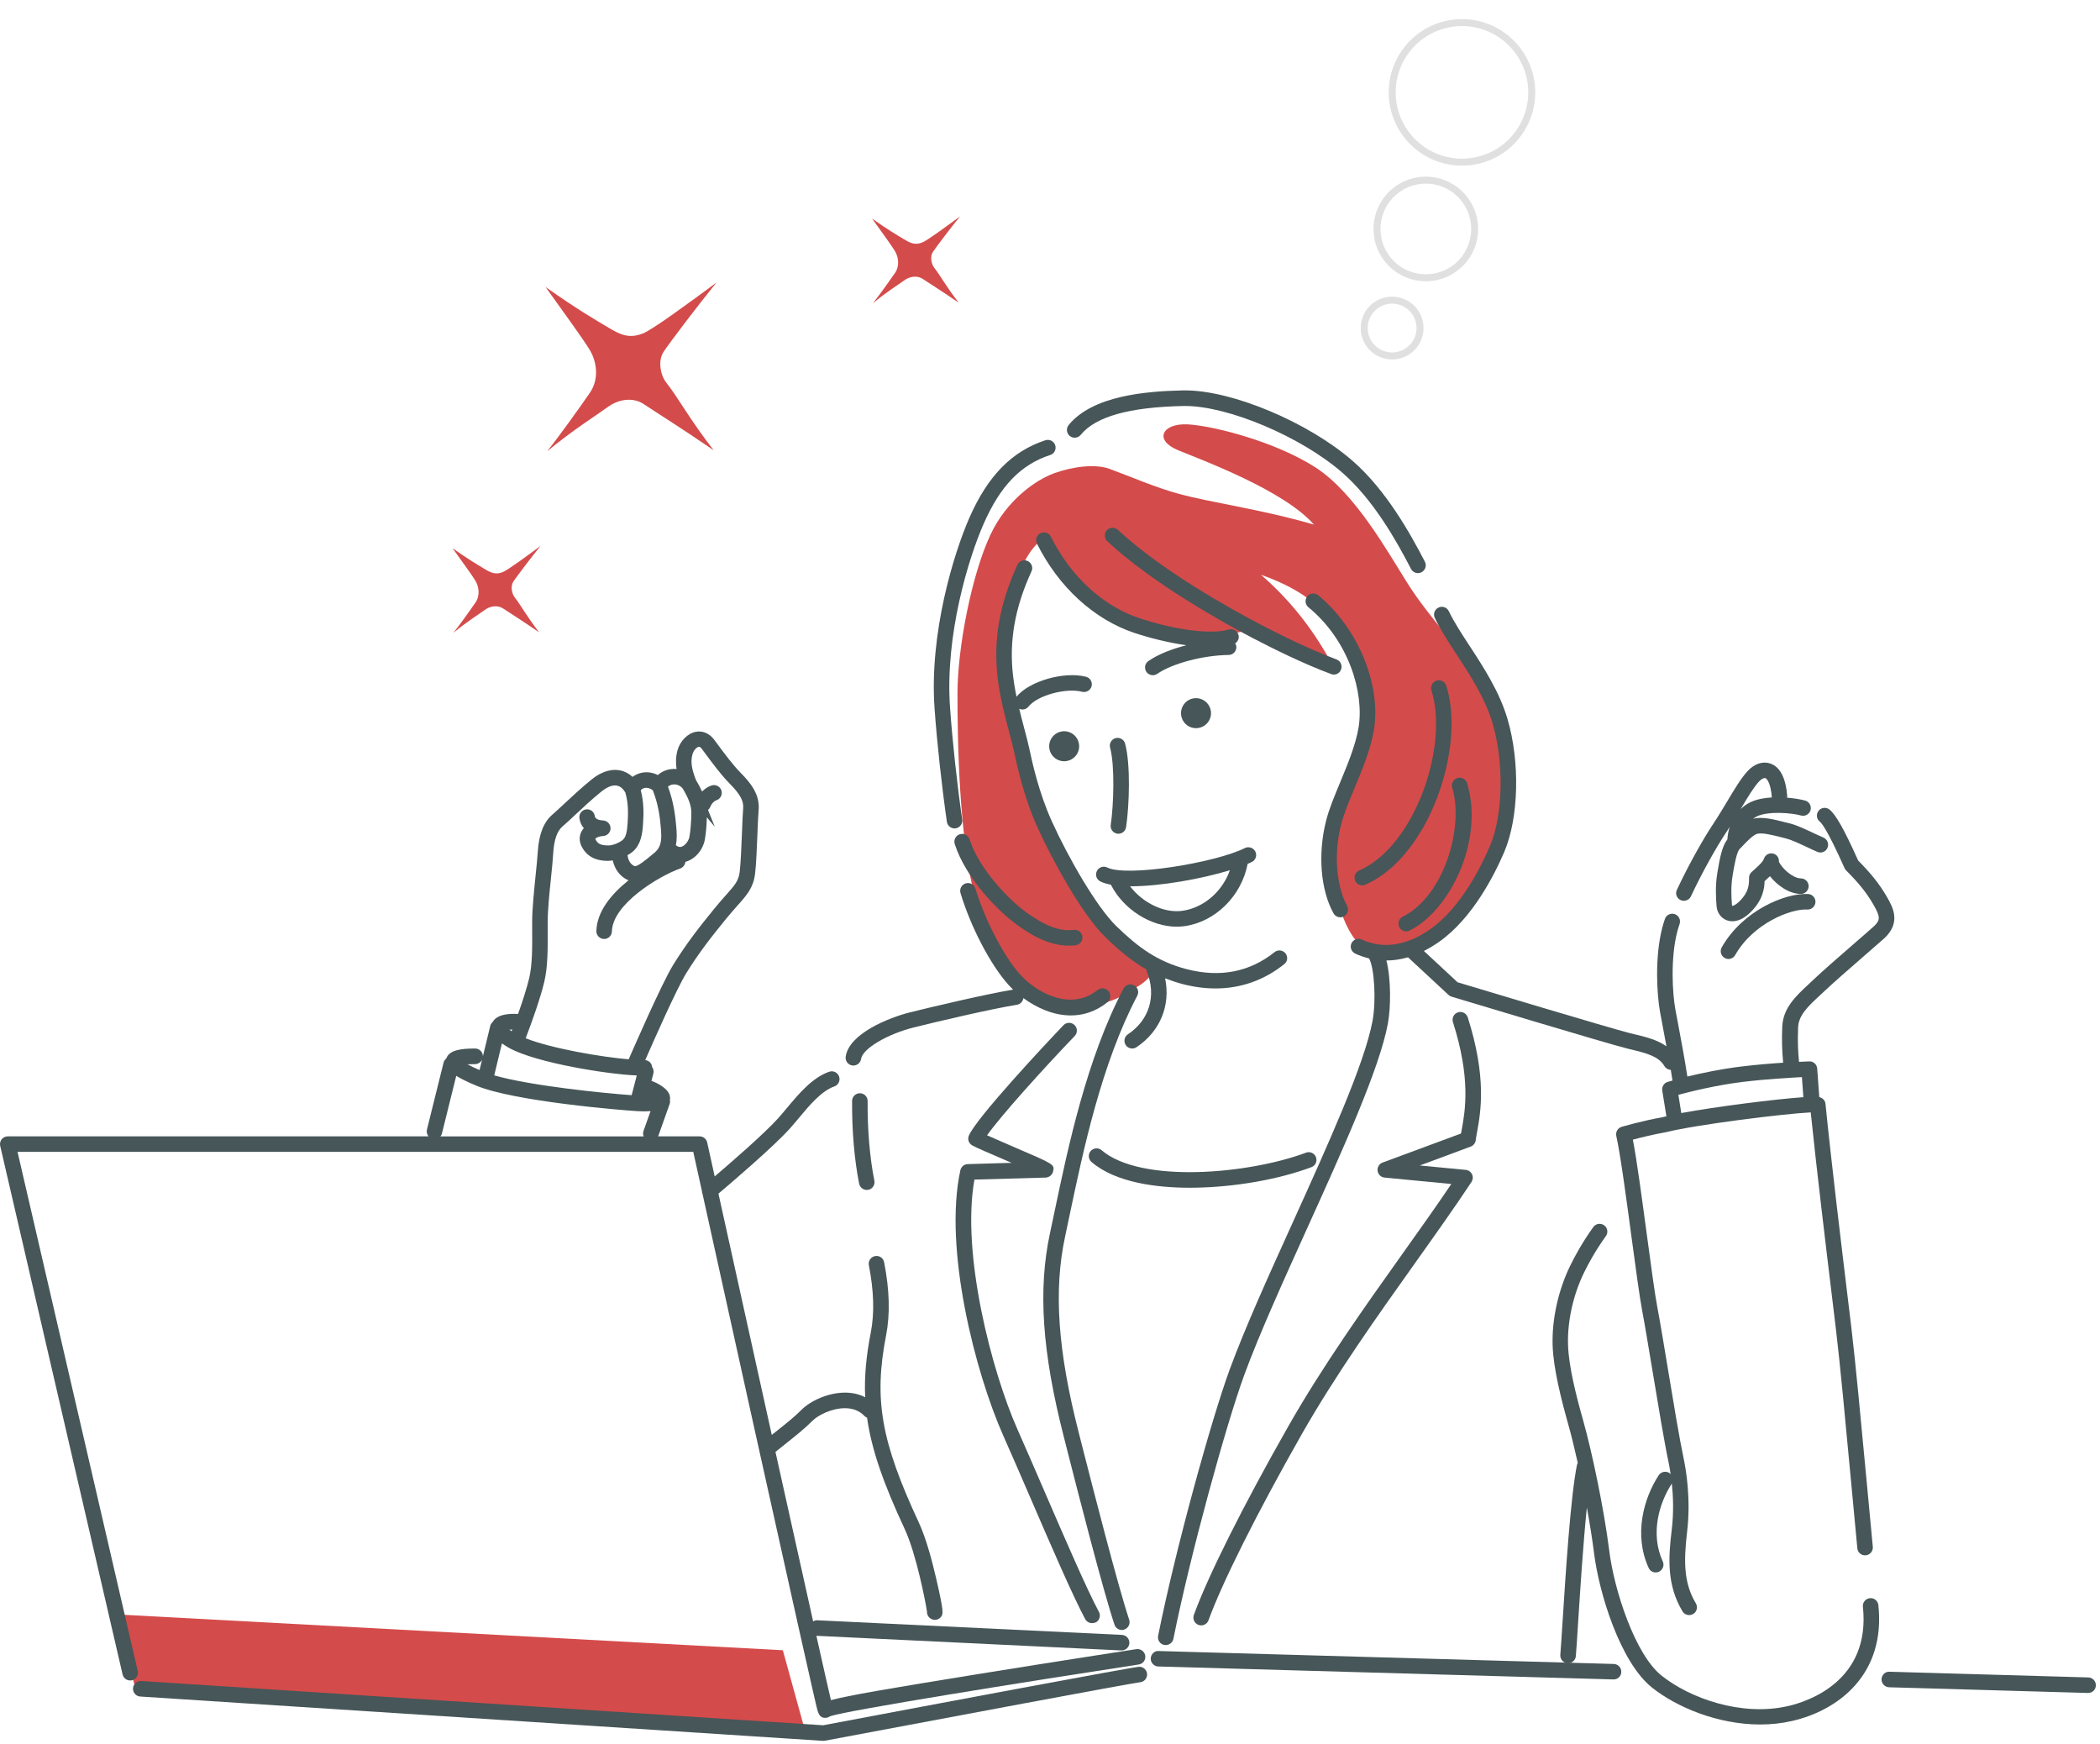<svg width="301" height="250" viewBox="0 0 301 250" fill="none" xmlns="http://www.w3.org/2000/svg">
<path d="M151.088 67.827C148.528 68.754 144.316 71.621 141.959 76.649C139.269 82.382 137.237 92.856 137.237 99.425C137.237 105.993 137.441 120.558 139.909 129.177C142.368 137.795 146.477 141.691 149.966 143.333C153.454 144.976 159.41 144.15 161.664 142.1C163.51 141.283 164.336 140.662 165.56 139.02C156.534 131.013 151.459 124.696 148.936 116.04C146.422 107.384 144.01 101.262 143.806 96.131C143.601 91.001 145.039 81.353 148.732 77.865C154.27 84.229 157.962 87.717 163.297 89.359C168.631 91.001 174.791 91.817 179.922 89.971C184.235 92.43 188.336 94.693 190.998 95.306C188.54 90.788 185.46 86.483 180.738 82.373C187.102 84.628 190.182 87.504 192.845 91.604C195.516 95.704 197.159 100.631 195.516 104.945C193.874 109.258 190.59 115.001 190.59 119.723C190.59 124.445 191.62 131.422 194.283 134.706C200.851 137.582 205.573 134.502 209.469 129.78C213.366 125.057 215.629 118.285 215.833 113.776C216.038 109.258 214.6 101.262 211.937 97.152C209.265 93.051 204.757 88.329 201.881 83.811C199.005 79.293 194.292 70.675 188.54 66.982C182.797 63.29 173.966 61.036 170.273 60.822C166.581 60.618 165.347 63.077 168.835 64.515C172.324 65.953 184.022 70.257 188.327 75.183C180.525 72.929 173.864 72.103 168.937 70.767C165.644 69.877 162.063 68.309 158.983 67.177C156.914 66.454 153.714 66.88 151.088 67.827Z" fill="#D44B4B"/>
<path d="M19.454 242.256L115.491 248.416L112.207 236.513L16.782 231.383L19.454 242.256Z" fill="#D44B4B"/>
<path d="M78.197 41.133C81.509 45.753 83.42 48.369 84.478 50.067C85.535 51.764 85.925 54.279 84.552 56.292C83.17 58.305 80.127 62.554 78.429 64.678C82.149 61.598 85.507 59.511 87.103 58.342C88.699 57.173 90.749 56.904 92.27 57.915C94.822 59.613 97.54 61.274 102.29 64.53C98.857 60.105 97.16 56.923 95.499 54.835C94.701 53.833 94.219 51.737 95.146 50.373C96.204 48.814 99.961 43.86 102.689 40.502C98.904 43.294 93.523 47.265 92.141 47.794C90.758 48.323 89.589 48.36 87.678 47.228C85.173 45.753 82.678 44.296 78.197 41.133Z" fill="#D44B4B"/>
<path d="M64.865 78.567C66.572 80.951 67.556 82.296 68.103 83.168C68.65 84.04 68.854 85.339 68.14 86.378C67.426 87.417 65.858 89.606 64.986 90.701C66.897 89.115 68.632 88.038 69.457 87.436C70.274 86.832 71.341 86.693 72.12 87.213C73.437 88.085 74.838 88.948 77.278 90.627C75.506 88.345 74.634 86.703 73.781 85.626C73.372 85.107 73.122 84.031 73.595 83.326C74.142 82.528 76.072 79.967 77.482 78.242C75.534 79.68 72.76 81.721 72.046 81.999C71.331 82.268 70.728 82.287 69.745 81.712C68.465 80.951 67.175 80.199 64.865 78.567Z" fill="#D44B4B"/>
<path d="M125 31.325C126.707 33.709 127.69 35.054 128.238 35.926C128.785 36.798 128.989 38.097 128.275 39.136C127.561 40.175 125.993 42.364 125.121 43.459C127.032 41.873 128.767 40.797 129.592 40.194C130.409 39.591 131.475 39.452 132.255 39.971C133.572 40.843 134.973 41.706 137.413 43.385C135.641 41.103 134.769 39.461 133.915 38.385C133.507 37.865 133.257 36.789 133.73 36.084C134.277 35.286 136.207 32.726 137.617 31C135.669 32.438 132.895 34.479 132.181 34.757C131.466 35.026 130.863 35.045 129.88 34.47C128.59 33.709 127.31 32.958 125 31.325Z" fill="#D44B4B"/>
<path d="M203.235 82.141C202.836 82.141 202.447 81.919 202.243 81.538C200.146 77.466 196.834 71.603 192.381 67.725C186.481 62.594 176.072 58.188 169.893 58.188C169.81 58.188 169.717 58.188 169.633 58.188C161.868 58.345 157.044 59.7 154.901 62.325C154.511 62.798 153.806 62.873 153.333 62.483C152.86 62.093 152.786 61.388 153.176 60.915C156.617 56.703 164.188 56.072 169.587 55.952C169.689 55.952 169.791 55.952 169.893 55.952C176.638 55.952 187.51 60.516 193.856 66.036C198.597 70.165 202.048 76.278 204.237 80.509C204.515 81.056 204.302 81.724 203.755 82.011C203.578 82.095 203.411 82.141 203.235 82.141Z" fill="#475658"/>
<path d="M191.184 96.679C191.054 96.679 190.924 96.66 190.794 96.605C186.824 95.129 182.482 92.977 179.55 91.446C175.45 89.294 165.199 83.635 158.705 77.568C158.259 77.15 158.232 76.445 158.649 75.991C159.066 75.545 159.771 75.517 160.226 75.935C166.516 81.817 176.563 87.355 180.58 89.461C183.456 90.964 187.705 93.07 191.564 94.508C192.14 94.721 192.436 95.361 192.223 95.936C192.065 96.4 191.639 96.679 191.184 96.679Z" fill="#475658"/>
<path d="M192.112 131.468C191.722 131.468 191.342 131.264 191.138 130.893C189.282 127.581 188.865 122.376 190.071 117.636C190.488 115.975 191.268 114.101 192.093 112.116C193.179 109.5 194.301 106.791 194.719 104.314C195.563 99.35 193.364 91.817 187.538 87.03C187.065 86.641 186.991 85.936 187.38 85.463C187.77 84.989 188.475 84.915 188.948 85.314C194.663 90.008 198.012 98.163 196.917 104.685C196.453 107.403 195.285 110.233 194.143 112.969C193.355 114.88 192.603 116.68 192.223 118.183C191.008 122.979 191.778 127.479 193.077 129.807C193.373 130.346 193.188 131.023 192.65 131.32C192.483 131.422 192.288 131.468 192.112 131.468Z" fill="#475658"/>
<path d="M136.82 118.73C136.272 118.73 135.799 118.332 135.716 117.775C134.974 112.58 134.296 106.355 133.953 101.531C133.183 90.695 136.727 79.265 138.944 74.209C141.579 68.198 145.049 64.663 149.845 63.095C150.429 62.91 151.06 63.225 151.246 63.81C151.441 64.394 151.116 65.025 150.531 65.21C146.32 66.584 143.369 69.636 140.976 75.1C138.842 79.961 135.437 90.973 136.17 101.373C136.504 106.151 137.172 112.32 137.915 117.459C137.998 118.072 137.581 118.628 136.968 118.721C136.922 118.721 136.875 118.73 136.82 118.73Z" fill="#475658"/>
<path d="M153.212 135.531C150.29 135.531 147.711 133.954 145.744 132.526C143.026 130.559 138.415 125.855 136.847 120.966C136.662 120.382 136.977 119.751 137.571 119.565C138.156 119.38 138.786 119.705 138.972 120.289C140.364 124.631 144.668 128.991 147.052 130.726C149.845 132.748 151.895 133.509 153.908 133.268C154.502 133.194 155.077 133.63 155.142 134.242C155.216 134.854 154.78 135.402 154.168 135.476C153.853 135.513 153.528 135.531 153.212 135.531Z" fill="#475658"/>
<path d="M195.266 126.894C194.839 126.894 194.431 126.644 194.245 126.226C193.995 125.661 194.255 125.011 194.821 124.761C202.91 121.198 207.669 106.744 205.174 98.952C204.988 98.367 205.313 97.736 205.898 97.551C206.491 97.365 207.113 97.69 207.298 98.274C210.1 107.051 204.886 122.757 195.711 126.792C195.572 126.867 195.414 126.894 195.266 126.894Z" fill="#475658"/>
<path d="M201.565 133.491C201.157 133.491 200.758 133.259 200.563 132.869C200.294 132.322 200.517 131.654 201.064 131.375C206.9 128.499 209.887 118.647 208.152 112.895C207.976 112.311 208.31 111.689 208.894 111.504C209.488 111.327 210.1 111.661 210.286 112.246C212.763 120.475 207.809 130.522 202.048 133.361C201.899 133.453 201.723 133.491 201.565 133.491Z" fill="#475658"/>
<path d="M146.552 101.688C146.31 101.688 146.06 101.605 145.856 101.447C145.373 101.067 145.299 100.362 145.679 99.879C147.479 97.625 152.517 96.178 155.662 96.994C156.255 97.152 156.617 97.755 156.46 98.349C156.302 98.942 155.69 99.295 155.105 99.146C152.795 98.543 148.695 99.666 147.424 101.262C147.201 101.54 146.876 101.688 146.552 101.688Z" fill="#475658"/>
<path d="M169.327 102.662C169.578 103.822 170.719 104.564 171.878 104.314C173.038 104.063 173.78 102.922 173.53 101.763C173.279 100.603 172.138 99.861 170.979 100.111C169.819 100.352 169.086 101.494 169.327 102.662Z" fill="#475658"/>
<path d="M150.429 107.403C150.68 108.563 151.821 109.305 152.981 109.054C154.14 108.804 154.883 107.663 154.632 106.503C154.382 105.344 153.24 104.601 152.081 104.852C150.921 105.102 150.188 106.243 150.429 107.403Z" fill="#475658"/>
<path d="M160.31 119.491C160.254 119.491 160.198 119.491 160.143 119.482C159.53 119.389 159.113 118.823 159.206 118.22C159.632 115.335 159.809 109.722 159.113 107.153C158.955 106.559 159.308 105.947 159.901 105.789C160.495 105.631 161.107 105.984 161.265 106.577C162.072 109.574 161.868 115.456 161.404 118.545C161.33 119.092 160.848 119.491 160.31 119.491Z" fill="#475658"/>
<path d="M179.931 122.043C179.653 121.495 178.985 121.273 178.437 121.542C174.188 123.666 161.488 125.726 158.714 124.334C158.167 124.056 157.499 124.278 157.22 124.835C156.942 125.382 157.165 126.05 157.721 126.329C158.12 126.533 158.631 126.681 159.224 126.792C161.033 130.346 164.958 132.813 168.668 132.813C169.04 132.813 169.401 132.786 169.763 132.739C174.207 132.127 177.946 128.407 178.827 123.814C179.05 123.722 179.254 123.629 179.43 123.536C179.987 123.267 180.209 122.599 179.931 122.043ZM169.457 130.54C166.832 130.902 163.779 129.39 161.98 127.024C162.017 127.024 162.054 127.024 162.091 127.024C166.386 127.024 172.296 125.939 176.285 124.724C175.2 127.776 172.537 130.114 169.457 130.54Z" fill="#475658"/>
<path d="M177.51 90.973C177.333 90.379 176.721 90.046 176.127 90.222C173.613 90.964 168.455 90.305 163.288 88.589C158.065 86.845 153.454 82.596 150.624 76.918C150.355 76.371 149.678 76.148 149.131 76.417C148.583 76.696 148.361 77.364 148.63 77.911C151.719 84.117 156.803 88.775 162.583 90.704C164.763 91.428 167.462 92.114 170.06 92.476C168 92.996 166.024 93.756 164.605 94.74C164.095 95.092 163.974 95.779 164.317 96.289C164.531 96.604 164.883 96.771 165.236 96.771C165.449 96.771 165.672 96.707 165.867 96.577C168.028 95.083 172.444 93.914 176.118 93.868C176.73 93.858 177.222 93.348 177.213 92.736C177.213 92.541 177.138 92.365 177.046 92.207C177.454 91.929 177.658 91.446 177.51 90.973Z" fill="#475658"/>
<path d="M170.598 170.228C165.941 170.228 159.966 169.551 156.45 166.536C155.986 166.137 155.931 165.432 156.33 164.968C156.729 164.504 157.434 164.448 157.897 164.847C163.519 169.662 179.003 168.271 187.195 165.2C187.77 164.986 188.41 165.274 188.623 165.849C188.837 166.424 188.549 167.065 187.974 167.278C183.298 169.031 177.073 170.126 171.321 170.219C171.09 170.228 170.848 170.228 170.598 170.228Z" fill="#475658"/>
<path d="M158.9 142.063C158.519 141.58 157.814 141.506 157.332 141.886C153.426 145.004 148.528 142.239 146.181 139.623C143.852 137.016 141.171 131.848 139.807 127.349C139.631 126.765 139.009 126.421 138.416 126.607C137.831 126.783 137.497 127.405 137.673 127.998C139.139 132.86 141.959 138.25 144.52 141.116C144.733 141.358 144.975 141.589 145.216 141.831C141.356 142.471 133.499 144.326 130.446 145.087C127.459 145.829 121.689 148.121 121.216 151.442C121.132 152.054 121.55 152.611 122.162 152.704C122.218 152.713 122.273 152.713 122.32 152.713C122.867 152.713 123.34 152.314 123.424 151.757C123.628 150.31 127.162 148.204 130.994 147.249C134.065 146.479 142.052 144.595 145.772 144.002C146.273 143.918 146.617 143.519 146.682 143.046C148.583 144.438 150.986 145.532 153.482 145.532C155.244 145.532 157.044 144.994 158.723 143.649C159.206 143.241 159.28 142.545 158.9 142.063Z" fill="#475658"/>
<path d="M124.24 170.543C123.72 170.543 123.256 170.182 123.145 169.653C122.459 166.202 122.106 162.092 122.134 157.787C122.134 157.175 122.635 156.683 123.247 156.683H123.256C123.869 156.683 124.37 157.194 124.36 157.806C124.333 161.962 124.667 165.905 125.325 169.217C125.446 169.82 125.056 170.404 124.453 170.525C124.388 170.534 124.314 170.543 124.24 170.543Z" fill="#475658"/>
<path d="M172.166 232.951C172.036 232.951 171.915 232.932 171.786 232.886C171.21 232.673 170.914 232.032 171.118 231.457C173.149 225.863 178.205 215.76 184.644 204.442C189.551 195.814 195.628 187.27 200.99 179.737C203.495 176.221 205.879 172.872 208.022 169.69L198.457 168.771C197.938 168.725 197.53 168.326 197.455 167.807C197.391 167.296 197.687 166.795 198.17 166.619L209.414 162.454C209.442 162.277 209.479 162.092 209.516 161.897C210.007 159.17 210.842 154.596 208.254 146.488C208.069 145.903 208.393 145.272 208.978 145.087C209.562 144.901 210.193 145.226 210.379 145.811C213.125 154.448 212.243 159.355 211.705 162.296C211.631 162.723 211.557 163.094 211.52 163.428C211.464 163.836 211.186 164.179 210.805 164.328L203.504 167.037L210.091 167.668C210.481 167.705 210.824 167.946 210.991 168.298C211.158 168.651 211.13 169.068 210.917 169.393C208.495 173.058 205.731 176.935 202.808 181.045C197.474 188.541 191.435 197.03 186.583 205.555C180.209 216.772 175.209 226.745 173.214 232.227C173.047 232.673 172.621 232.951 172.166 232.951Z" fill="#475658"/>
<path d="M156.524 232.626C156.126 232.626 155.745 232.413 155.541 232.042C153.769 228.739 150.661 221.559 147.665 214.61C146.31 211.484 144.984 208.413 143.815 205.787C139.779 196.714 135.206 178.902 137.655 167.714C137.766 167.213 138.202 166.851 138.712 166.842C139.287 166.823 142.265 166.731 144.993 166.656C144.863 166.601 144.733 166.545 144.603 166.489C141.792 165.283 139.909 164.476 139.343 164.152C138.852 163.873 138.647 163.28 138.87 162.76C139.918 160.246 149.836 149.642 152.433 146.933C152.86 146.488 153.565 146.479 154.01 146.905C154.456 147.332 154.465 148.037 154.038 148.482C149.65 153.047 143.416 159.958 141.477 162.714C142.516 163.177 144.112 163.864 145.485 164.458C151.153 166.888 151.153 166.888 150.949 167.872C150.838 168.391 150.364 168.772 149.836 168.772C149.502 168.772 143.87 168.939 139.668 169.059C137.757 179.709 142.163 196.585 145.856 204.906C147.025 207.541 148.361 210.621 149.715 213.757C152.702 220.659 155.782 227.793 157.517 231.021C157.805 231.559 157.601 232.237 157.063 232.524C156.877 232.58 156.701 232.626 156.524 232.626Z" fill="#475658"/>
<path d="M269.233 230.047C269.168 229.435 268.621 228.98 268.008 229.054C267.396 229.119 266.951 229.667 267.016 230.279C268.148 240.911 259.139 243.852 256.347 244.501C249.556 246.078 242.153 243.341 238.145 240.141C234.332 237.089 231.354 227.83 230.668 222.31C229.907 216.224 228.172 208.023 226.929 203.616C225.955 200.175 224.832 195.824 224.749 192.688C224.656 189.33 225.491 185.591 227.031 182.418C227.634 181.175 228.673 179.245 230.176 177.158C230.538 176.657 230.427 175.961 229.926 175.609C229.425 175.247 228.729 175.368 228.376 175.859C226.781 178.076 225.677 180.127 225.037 181.453C223.348 184.932 222.439 189.061 222.541 192.753C222.634 196.13 223.803 200.657 224.805 204.22C225.213 205.657 225.677 207.569 226.15 209.675C226.113 209.758 226.057 209.832 226.038 209.925C225.12 214.397 224.396 225.659 223.97 232.394C223.83 234.509 223.728 236.216 223.645 237.172C223.599 237.784 224.053 238.322 224.665 238.378C224.693 238.378 224.73 238.378 224.758 238.378C225.333 238.378 225.816 237.942 225.871 237.358C225.955 236.383 226.066 234.667 226.196 232.533C226.493 227.941 226.92 221.215 227.449 216.057C227.866 218.33 228.228 220.584 228.478 222.57C229.202 228.405 232.263 238.248 236.781 241.857C240.307 244.677 246.226 247.154 252.293 247.154C253.824 247.154 255.364 246.997 256.885 246.644C263.527 245.123 270.29 239.946 269.233 230.047Z" fill="#475658"/>
<path d="M118.052 249.501C118.024 249.501 118.006 249.501 117.978 249.501L20.104 243.147C19.491 243.109 19.027 242.581 19.065 241.959C19.102 241.347 19.649 240.883 20.252 240.92L117.987 247.266C134.658 244.121 162.555 238.879 163.306 238.879C163.918 238.879 164.419 239.38 164.419 239.992C164.419 240.586 163.955 241.068 163.371 241.106C162.026 241.263 135.697 246.189 118.265 249.474C118.182 249.492 118.117 249.501 118.052 249.501Z" fill="#475658"/>
<path d="M231.289 240.697C231.28 240.697 231.271 240.697 231.252 240.697L166.025 238.842C165.412 238.823 164.93 238.313 164.939 237.701C164.958 237.089 165.477 236.56 166.08 236.625L231.308 238.48C231.92 238.499 232.403 239.009 232.384 239.621C232.384 240.215 231.892 240.697 231.289 240.697Z" fill="#475658"/>
<path d="M299.309 242.636C299.3 242.636 299.291 242.636 299.272 242.636L270.773 241.82C270.161 241.801 269.678 241.291 269.687 240.679C269.706 240.066 270.198 239.556 270.828 239.593L299.328 240.41C299.94 240.428 300.423 240.939 300.404 241.551C300.404 242.154 299.912 242.636 299.309 242.636Z" fill="#475658"/>
<path d="M160.801 233.61C160.337 233.61 159.901 233.313 159.744 232.849C158.111 227.978 154.484 213.812 152.944 207.754L152.48 205.927C149.372 193.811 148.76 184.821 150.494 176.759C150.708 175.757 150.93 174.7 151.162 173.596C153.101 164.356 155.764 151.702 161.043 141.673C161.33 141.135 161.998 140.921 162.545 141.209C163.093 141.497 163.297 142.165 163.009 142.712C157.87 152.462 155.254 164.94 153.333 174.05C153.101 175.163 152.879 176.221 152.665 177.223C151.005 184.923 151.608 193.606 154.632 205.37L155.096 207.197C156.636 213.228 160.245 227.338 161.85 232.135C162.044 232.719 161.729 233.35 161.145 233.545C161.043 233.591 160.922 233.61 160.801 233.61Z" fill="#475658"/>
<path d="M184.254 136.635C183.864 136.153 183.168 136.079 182.686 136.459C179.114 139.317 174.884 140.133 170.115 138.908C165.848 137.804 163.074 135.717 159.985 132.711C157.183 129.984 153.147 122.97 150.782 117.756C148.88 113.572 147.952 109.249 147.507 107.171C147.349 106.42 147.108 105.538 146.839 104.509C146.264 102.347 145.549 99.657 145.215 96.948C144.612 91.91 145.447 87.123 147.85 81.882C148.11 81.325 147.859 80.666 147.303 80.406C146.746 80.147 146.088 80.397 145.828 80.954C143.249 86.585 142.349 91.752 143.007 97.217C143.351 100.074 144.093 102.848 144.687 105.084C144.956 106.076 145.178 106.939 145.327 107.635C145.791 109.787 146.746 114.268 148.75 118.675C150.782 123.146 155.04 131.004 158.426 134.298C160.365 136.19 162.211 137.73 164.326 138.945C164.336 139.029 164.336 139.122 164.373 139.205C165.783 142.721 164.744 146.191 161.664 148.241C161.154 148.584 161.014 149.271 161.358 149.781C161.571 150.106 161.924 150.273 162.285 150.273C162.499 150.273 162.712 150.208 162.898 150.087C166.302 147.814 167.805 144.076 166.998 140.207C167.805 140.523 168.64 140.81 169.559 141.051C171.154 141.46 172.713 141.664 174.216 141.664C177.834 141.664 181.183 140.495 184.068 138.185C184.56 137.814 184.634 137.109 184.254 136.635Z" fill="#475658"/>
<path d="M162.879 236.356C162.768 236.374 151.561 238.091 140.503 239.881C127.311 242.015 121.587 242.989 119.1 243.666C118.729 242.07 117.987 238.814 117.013 234.435C117.022 234.435 117.032 234.445 117.032 234.445L160.708 236.541C160.727 236.541 160.746 236.541 160.764 236.541C161.358 236.541 161.85 236.077 161.877 235.484C161.905 234.871 161.432 234.352 160.82 234.315L117.143 232.218C116.93 232.209 116.725 232.274 116.549 232.376C115.083 225.826 113.182 217.263 111.15 208.088C111.744 207.606 112.291 207.17 112.792 206.771C114.211 205.639 115.343 204.739 116.475 203.607C117.236 202.847 119.24 201.789 121.188 201.826C122.31 201.845 123.21 202.216 123.887 202.921C123.999 203.041 124.129 203.125 124.277 203.181C124.926 207.773 126.633 212.625 129.676 219.147C131.346 222.728 132.701 229.787 132.868 230.975C132.858 231.105 132.877 231.244 132.923 231.374C133.053 231.763 133.397 232.07 133.805 232.144C133.87 232.153 133.925 232.162 133.99 232.162C134.334 232.162 134.668 232.005 134.881 231.726C135.187 231.327 135.326 231.142 134.157 226.104C133.61 223.729 132.729 220.427 131.699 218.21C126.281 206.576 125.223 200.555 127.005 191.389C127.598 188.337 127.506 184.914 126.726 180.906C126.606 180.303 126.04 179.904 125.418 180.025C124.815 180.145 124.416 180.73 124.537 181.333C125.26 185.044 125.353 188.198 124.815 190.963C124.156 194.339 123.869 197.317 124.008 200.258C123.192 199.831 122.255 199.609 121.234 199.59C121.197 199.59 121.16 199.59 121.123 199.59C118.646 199.59 116.141 200.806 114.916 202.021C113.868 203.069 112.792 203.932 111.419 205.017C111.168 205.222 110.899 205.435 110.621 205.648C108.023 193.94 105.268 181.463 102.977 171.072C104.823 169.514 110.797 164.411 113.182 161.777C113.608 161.303 114.044 160.775 114.499 160.237C116.02 158.409 117.755 156.349 119.583 155.709C120.167 155.505 120.473 154.874 120.269 154.29C120.065 153.705 119.434 153.399 118.85 153.603C116.438 154.438 114.499 156.758 112.792 158.799C112.356 159.318 111.938 159.819 111.53 160.274C109.573 162.454 104.832 166.564 102.439 168.605C102.068 166.916 101.706 165.283 101.362 163.734C101.251 163.224 100.797 162.862 100.277 162.862H94.33C94.34 162.843 94.349 162.834 94.349 162.825L95.991 158.205C96.056 158.019 96.056 157.824 96.019 157.639C96.093 157.231 96.028 156.591 95.23 155.941C94.553 155.385 93.904 155.106 93.375 154.911L93.653 153.845C93.737 153.511 93.653 153.177 93.468 152.917C93.421 152.379 93.004 151.989 92.484 151.933C93.635 149.289 97.002 141.673 98.375 139.456C100.091 136.682 101.854 134.4 104.127 131.616C104.73 130.884 105.259 130.29 105.713 129.78C107.077 128.24 107.986 127.228 108.228 125.206C108.395 123.814 108.487 121.449 108.571 119.361C108.626 118.016 108.673 116.745 108.738 116.068C108.923 113.897 107.634 112.255 106.205 110.808C105.045 109.63 103.988 108.201 102.522 106.225L102.402 106.058C101.706 105.121 100.741 104.694 99.739 104.88C98.561 105.102 97.475 106.197 97.104 107.552C96.854 108.479 96.844 109.37 96.974 110.214C96.705 110.186 96.427 110.195 96.158 110.233C95.434 110.325 94.794 110.632 94.284 111.077C93.551 110.706 92.725 110.585 91.937 110.761C91.464 110.863 91.037 111.068 90.666 111.337C90.146 110.863 89.534 110.539 88.866 110.409C87.966 110.233 86.528 110.316 84.784 111.726C83.318 112.914 82.047 114.11 80.916 115.159C80.257 115.771 79.672 116.318 79.171 116.754C77.928 117.821 77.242 119.556 77.084 122.061C77.019 123.017 76.899 124.25 76.759 125.568C76.537 127.785 76.277 130.299 76.277 132.099V133.305C76.296 135.773 76.305 138.315 75.841 140.235C75.479 141.719 74.885 143.556 74.255 145.319C73.253 145.263 71.277 145.272 70.609 146.479C70.46 146.618 70.33 146.794 70.275 147.007L69.208 151.423C69.208 151.414 69.217 151.405 69.217 151.386C69.217 150.774 68.716 150.273 68.104 150.273C66.193 150.273 64.393 150.458 63.975 151.692C63.799 151.841 63.651 152.026 63.586 152.267L61.192 161.906C61.109 162.259 61.211 162.602 61.424 162.862H1.113C0.77 162.862 0.455 163.02 0.241 163.279C0.028 163.549 -0.046 163.892 0.028 164.226L17.571 239.983C17.71 240.586 18.313 240.957 18.907 240.818C19.51 240.679 19.881 240.085 19.742 239.482L2.514 165.088H99.368C99.6 166.137 100.027 168.094 100.611 170.71C100.62 170.85 100.639 170.97 100.694 171.1C102.383 178.754 105.259 191.76 108.135 204.776C110.38 214.916 112.634 225.056 114.332 232.654C115.185 236.458 115.89 239.621 116.401 241.848C116.651 242.961 116.855 243.833 116.994 244.427C117.236 245.447 117.412 246.199 118.256 246.199C118.312 246.199 118.367 246.199 118.432 246.19C118.637 246.171 118.822 246.087 118.971 245.976C121.466 245.123 146.644 241.096 163.223 238.554C163.835 238.462 164.252 237.896 164.15 237.283C164.048 236.68 163.482 236.272 162.879 236.356ZM96.445 112.431C96.965 112.357 97.475 112.57 97.846 112.997C98.718 114.444 99.09 115.483 99.09 116.439C99.09 117.636 98.978 119.102 98.82 119.918C98.7 120.567 98.162 121.226 97.652 121.365C97.55 121.393 97.271 121.458 96.872 121.133C97.067 120.159 96.993 119.222 96.928 118.461C96.789 116.819 96.538 114.871 95.74 112.737C95.926 112.589 96.167 112.468 96.445 112.431ZM90.842 121.922C91.853 120.948 92.085 119.5 92.169 118.09C92.261 116.671 92.308 115.02 91.844 113.266C91.974 113.099 92.169 112.979 92.401 112.932C92.79 112.849 93.208 112.979 93.57 113.266C94.349 115.252 94.599 117.107 94.72 118.666C94.85 120.243 94.859 121.337 93.792 122.228L93.44 122.516C92.642 123.184 91.297 124.306 90.926 124.121C90.712 124.018 90.1 123.722 89.942 122.571C90.285 122.376 90.601 122.163 90.842 121.922ZM78.003 140.764C78.531 138.584 78.513 135.893 78.504 133.296V132.099C78.504 130.41 78.754 127.961 78.977 125.8C79.116 124.464 79.246 123.202 79.301 122.209C79.422 120.345 79.849 119.111 80.619 118.452C81.147 117.998 81.76 117.432 82.437 116.792C83.541 115.762 84.784 114.593 86.185 113.461C87.038 112.775 87.808 112.468 88.439 112.598C89.005 112.71 89.386 113.164 89.627 113.572C90.081 115.103 90.044 116.578 89.961 117.96C89.877 119.278 89.692 119.964 89.311 120.326C88.894 120.725 87.827 121.208 87.113 121.17C86.018 121.152 85.656 120.864 85.378 120.345C85.341 120.271 85.332 120.224 85.332 120.215C85.35 120.159 85.619 119.881 86.482 119.816C87.066 119.77 87.521 119.278 87.512 118.693C87.502 118.109 87.048 117.627 86.454 117.589C86.037 117.571 85.322 117.46 85.257 116.968C85.183 116.356 84.626 115.92 84.014 116.003C83.402 116.077 82.975 116.634 83.049 117.246C83.124 117.812 83.337 118.304 83.68 118.693C83.56 118.833 83.457 118.981 83.365 119.139C82.984 119.834 83.003 120.66 83.411 121.402C84.357 123.128 85.944 123.36 87.057 123.378C87.085 123.378 87.103 123.378 87.131 123.378C87.354 123.378 87.586 123.351 87.827 123.313C88.124 124.612 88.857 125.596 89.979 126.124C90.016 126.143 90.054 126.152 90.1 126.162C87.614 128.138 85.545 130.661 85.48 133.435C85.461 134.047 85.953 134.557 86.565 134.576C86.575 134.576 86.584 134.576 86.593 134.576C87.196 134.576 87.688 134.093 87.707 133.49C87.799 129.631 94.247 125.651 97.512 124.464C97.93 124.315 98.19 123.935 98.236 123.518C98.245 123.518 98.245 123.518 98.255 123.518C99.609 123.146 100.75 121.838 101.028 120.326C101.195 119.417 101.288 118.174 101.316 117.135L102.457 118.499L101.483 116.086C101.613 115.975 101.724 115.845 101.789 115.669C101.975 115.196 102.337 114.806 102.68 114.695C103.264 114.509 103.589 113.879 103.403 113.294C103.218 112.71 102.587 112.385 102.003 112.57C101.492 112.728 101.028 113.044 100.63 113.443C100.398 112.932 100.119 112.394 99.767 111.819C99.117 110.186 98.969 109.138 99.257 108.099C99.405 107.542 99.85 107.088 100.147 107.032C100.286 107.013 100.435 107.115 100.611 107.347L100.732 107.514C102.253 109.565 103.348 111.049 104.619 112.339C106.094 113.841 106.613 114.788 106.521 115.845C106.456 116.569 106.409 117.812 106.354 119.241C106.27 121.291 106.177 123.62 106.029 124.918C105.871 126.245 105.342 126.839 104.062 128.277C103.589 128.806 103.051 129.418 102.42 130.188C100.082 133.045 98.282 135.392 96.501 138.268C94.831 140.968 90.657 150.579 90.109 151.822C86.259 151.497 79.106 150.291 75.349 148.807C76.286 146.33 77.427 143.148 78.003 140.764ZM73.429 147.545C73.401 147.629 73.364 147.722 73.336 147.805C73.216 147.722 73.104 147.638 73.011 147.573C73.132 147.555 73.271 147.545 73.429 147.545ZM71.945 149.54C72.26 149.763 72.612 149.995 73.021 150.217C76.898 152.342 87.187 153.984 91.269 154.132L90.536 156.962C86.445 156.665 76.138 155.635 70.841 154.123L71.945 149.54ZM68.094 152.509C68.54 152.509 68.92 152.24 69.097 151.869L68.735 153.362C67.974 153.037 67.408 152.759 67.009 152.536C67.297 152.527 67.649 152.509 68.094 152.509ZM92.262 162.871H63.122C63.224 162.751 63.307 162.611 63.345 162.454L65.395 154.188C66.091 154.624 67.046 155.088 68.299 155.607C73.754 157.871 89.265 159.133 91.417 159.253C91.733 159.272 92.03 159.281 92.308 159.281C92.651 159.281 92.967 159.262 93.245 159.244L92.234 162.092C92.141 162.352 92.159 162.63 92.262 162.871Z" fill="#475658"/>
<path d="M270.42 128.481C269.4 126.727 268.212 125.225 266.329 123.323L266.264 123.174C264.325 118.851 263.11 116.708 262.21 116.012C261.718 115.641 261.022 115.725 260.651 116.216C260.28 116.708 260.364 117.404 260.856 117.775C261.106 117.97 261.941 118.972 264.232 124.083L264.39 124.427C264.446 124.547 264.52 124.659 264.613 124.751C266.431 126.57 267.554 127.971 268.491 129.594C269.548 131.412 269.548 131.895 268.528 132.813C267.934 133.351 266.951 134.196 265.856 135.151C263.75 136.979 261.134 139.261 259.844 140.485C259.631 140.69 259.408 140.894 259.195 141.098C257.404 142.768 255.558 144.484 255.456 147.156C255.373 149.289 255.428 150.57 255.586 152.305C253.879 152.416 251.755 152.592 249.602 152.852C246.708 153.195 243.869 153.807 241.856 154.29C241.485 151.831 240.91 148.789 240.483 146.516L240.14 144.688C239.722 142.415 239.416 137.387 240.399 133.555C240.492 133.203 240.603 132.832 240.743 132.424C240.937 131.839 240.631 131.208 240.047 131.013C239.462 130.819 238.832 131.125 238.637 131.709C238.479 132.164 238.349 132.6 238.247 132.999C237.171 137.211 237.477 142.536 237.95 145.096L238.293 146.933C238.47 147.842 238.665 148.891 238.859 149.957C237.533 149.02 235.863 148.603 234.323 148.241L233.664 148.083C230.974 147.416 211.362 141.515 208.922 140.782L204.089 136.292C204.821 135.93 205.564 135.485 206.334 134.938C211.056 131.589 214.173 125.456 215.611 122.098C217.698 117.209 217.893 109.175 216.065 103.006C214.915 99.128 212.642 95.63 210.629 92.55C209.469 90.778 208.384 89.109 207.67 87.606C207.41 87.049 206.742 86.808 206.185 87.077C205.629 87.337 205.387 88.004 205.656 88.561C206.436 90.203 207.567 91.938 208.764 93.775C210.694 96.725 212.874 100.074 213.932 103.646C215.601 109.286 215.444 116.847 213.57 121.235C212.225 124.38 209.33 130.104 205.053 133.138C201.658 135.541 198.244 136.07 195.182 134.65C194.626 134.39 193.967 134.641 193.707 135.197C193.448 135.754 193.698 136.413 194.255 136.673C194.839 136.942 195.507 137.183 196.24 137.368C197.001 138.741 197.261 143.445 196.732 146.302C195.591 152.472 190.386 163.957 185.358 175.061C181.972 182.53 178.474 190.239 176.266 196.25C173.659 203.348 168.492 221.967 165.997 234.445C165.876 235.048 166.266 235.632 166.869 235.753C166.943 235.771 167.017 235.771 167.091 235.771C167.611 235.771 168.075 235.409 168.186 234.881C170.598 222.83 175.793 203.988 178.363 197.011C180.543 191.074 184.031 183.402 187.39 175.971C192.474 164.745 197.734 153.14 198.93 146.701C199.357 144.419 199.394 140.263 198.717 137.656H198.726C199.682 137.656 200.712 137.517 201.816 137.201L207.623 142.591C207.744 142.703 207.892 142.795 208.059 142.842C208.968 143.111 230.241 149.531 233.154 150.254L233.831 150.421C235.835 150.904 237.728 151.358 238.562 152.787C238.767 153.13 239.119 153.325 239.481 153.334C239.564 153.863 239.648 154.373 239.722 154.865C239.323 154.976 239.082 155.041 239.036 155.06C238.498 155.218 238.164 155.756 238.256 156.303L238.85 159.986C238.665 160.032 238.479 160.07 238.321 160.116C235.408 160.626 232.56 161.461 232.44 161.498C231.874 161.665 231.54 162.24 231.67 162.816C232.226 165.246 233.089 171.61 233.84 177.223C234.443 181.685 235.009 185.906 235.38 187.855C235.733 189.692 236.28 193.004 236.865 196.51C237.663 201.307 238.562 206.752 239.138 209.452C239.23 209.879 239.351 210.51 239.462 211.289C239.407 211.233 239.36 211.159 239.286 211.113C238.776 210.779 238.08 210.927 237.746 211.437C235.612 214.712 234.119 219.926 236.308 224.713C236.494 225.121 236.902 225.362 237.319 225.362C237.477 225.362 237.635 225.325 237.783 225.26C238.34 225 238.59 224.342 238.331 223.785C236.512 219.824 237.802 215.436 239.611 212.653C239.62 212.643 239.62 212.625 239.629 212.606C239.824 214.443 239.917 216.79 239.611 219.286C239.128 223.266 238.887 227.162 241.16 230.938C241.374 231.29 241.735 231.476 242.116 231.476C242.31 231.476 242.505 231.42 242.691 231.318C243.22 231.003 243.387 230.316 243.071 229.787C241.346 226.912 241.309 223.85 241.819 219.536C242.385 214.796 241.652 210.565 241.309 208.96C240.743 206.316 239.843 200.898 239.054 196.121C238.47 192.605 237.922 189.274 237.561 187.409C237.199 185.517 236.633 181.333 236.039 176.898C235.334 171.666 234.61 166.267 234.045 163.335C235.121 163.048 236.939 162.593 238.776 162.268C243.145 161.174 255.707 159.615 259.538 159.429C260.42 167.937 261.69 178.438 262.72 186.946L263.166 190.647C263.731 195.341 264.557 204.127 265.346 212.615C265.643 215.807 265.939 218.97 266.218 221.902C266.273 222.514 266.811 222.969 267.433 222.904C268.045 222.848 268.491 222.301 268.435 221.688C268.157 218.757 267.86 215.593 267.563 212.411C266.765 203.904 265.939 195.109 265.374 190.387L264.928 186.686C263.861 177.854 262.525 166.86 261.653 158.205C261.607 157.713 261.236 157.342 260.763 157.24L260.466 153.149C260.42 152.555 259.919 152.082 259.325 152.119C259.306 152.119 258.759 152.138 257.859 152.184C257.72 150.69 257.646 149.429 257.729 147.249C257.794 145.504 259.167 144.224 260.763 142.74C260.985 142.536 261.208 142.322 261.431 142.118C262.683 140.922 265.281 138.667 267.368 136.849C268.481 135.884 269.465 135.03 270.068 134.492C272.563 132.182 271.274 129.956 270.42 128.481ZM258.276 154.373L258.481 157.249C254.389 157.537 246.04 158.594 240.984 159.522L240.566 156.906C242.273 156.451 246.068 155.505 249.862 155.051C253.276 154.642 256.625 154.457 258.276 154.373Z" fill="#475658"/>
<path d="M240.882 129C241.03 129.075 241.197 129.102 241.355 129.102C241.772 129.102 242.171 128.861 242.366 128.462C243.99 124.983 246.095 121.282 247.339 119.417C247.543 119.111 247.738 118.814 247.923 118.517C247.747 119.083 247.626 119.677 247.589 120.308C246.838 121.263 246.513 122.924 246.179 124.946L246.142 125.169C245.854 126.904 245.938 128.592 246.04 129.863C246.114 130.809 246.68 131.589 247.506 131.895C247.71 131.969 247.979 132.034 248.303 132.034C248.971 132.034 249.89 131.756 250.938 130.717C252.654 129 252.896 127.405 252.923 126.291L252.97 126.254C253.211 126.041 253.452 125.809 253.693 125.577C254.705 126.848 256.402 128.119 258.128 128.119C258.74 128.119 259.241 127.618 259.241 127.006C259.241 126.393 258.74 125.892 258.128 125.892C257.005 125.892 255.475 124.501 255.029 123.601C255.011 123.573 254.992 123.555 254.974 123.527C255.029 123.017 254.742 122.516 254.232 122.358C253.647 122.163 253.016 122.488 252.831 123.072C252.682 123.527 252.042 124.093 251.486 124.603C251.337 124.733 251.198 124.863 251.059 124.983C250.827 125.197 250.697 125.494 250.697 125.8C250.697 126.746 250.697 127.813 249.352 129.149C248.721 129.78 248.331 129.835 248.285 129.835C248.276 129.826 248.257 129.78 248.248 129.696C248.155 128.546 248.081 127.034 248.331 125.54L248.368 125.317C248.526 124.334 248.916 122.033 249.37 121.653C249.407 121.625 249.435 121.588 249.463 121.56C249.472 121.551 249.491 121.551 249.5 121.532C250.196 120.79 251.235 119.667 251.866 119.5C252.608 119.306 254.12 119.695 255.345 120.001L255.966 120.159C256.746 120.354 257.84 120.864 258.907 121.365C259.445 121.616 259.983 121.875 260.484 122.089C260.624 122.154 260.772 122.182 260.92 122.182C261.356 122.182 261.765 121.931 261.941 121.504C262.182 120.938 261.922 120.289 261.356 120.039C260.874 119.834 260.364 119.593 259.844 119.352C258.685 118.805 257.479 118.239 256.486 117.998L255.874 117.849C254.25 117.432 252.571 117.005 251.281 117.348C251.272 117.348 251.272 117.357 251.263 117.357C251.448 117.218 251.634 117.088 251.847 116.986C253.545 116.216 256.838 116.513 258.137 116.875C258.722 117.042 259.343 116.708 259.51 116.114C259.677 115.521 259.334 114.908 258.75 114.741C258.193 114.584 257.237 114.407 256.143 114.324C256.152 114.259 256.171 114.194 256.171 114.12C255.966 111.494 255.15 109.917 253.758 109.435C252.682 109.054 251.467 109.453 250.502 110.502C249.556 111.522 248.647 113.044 247.598 114.797C246.94 115.901 246.253 117.042 245.483 118.202C244.194 120.131 242.023 123.954 240.353 127.535C240.084 128.073 240.325 128.741 240.882 129ZM252.135 111.995C252.497 111.606 252.859 111.466 253.035 111.522C253.285 111.615 253.814 112.301 253.963 114.277V114.287C252.886 114.352 251.819 114.546 250.929 114.955C250.382 115.214 249.899 115.567 249.482 115.975C249.491 115.957 249.5 115.938 249.519 115.919C250.493 114.268 251.346 112.849 252.135 111.995Z" fill="#475658"/>
<path d="M246.782 135.773C246.476 136.311 246.671 136.988 247.199 137.294C247.376 137.396 247.561 137.442 247.747 137.442C248.136 137.442 248.507 137.238 248.712 136.877C251.318 132.284 256.764 130.206 259.037 130.355C259.649 130.383 260.178 129.919 260.215 129.306C260.252 128.694 259.779 128.165 259.167 128.128C255.901 127.952 249.778 130.494 246.782 135.773Z" fill="#475658"/>
<circle cx="209.549" cy="13.24" r="10" transform="rotate(-18.082 209.549 13.24)" stroke="#E0E0E0"/>
<circle cx="204.369" cy="32.815" r="7" transform="rotate(-18.082 204.369 32.815)" stroke="#E0E0E0"/>
<circle cx="199.537" cy="47.016" r="4" transform="rotate(-18.082 199.537 47.016)" stroke="#E0E0E0"/>
</svg>
